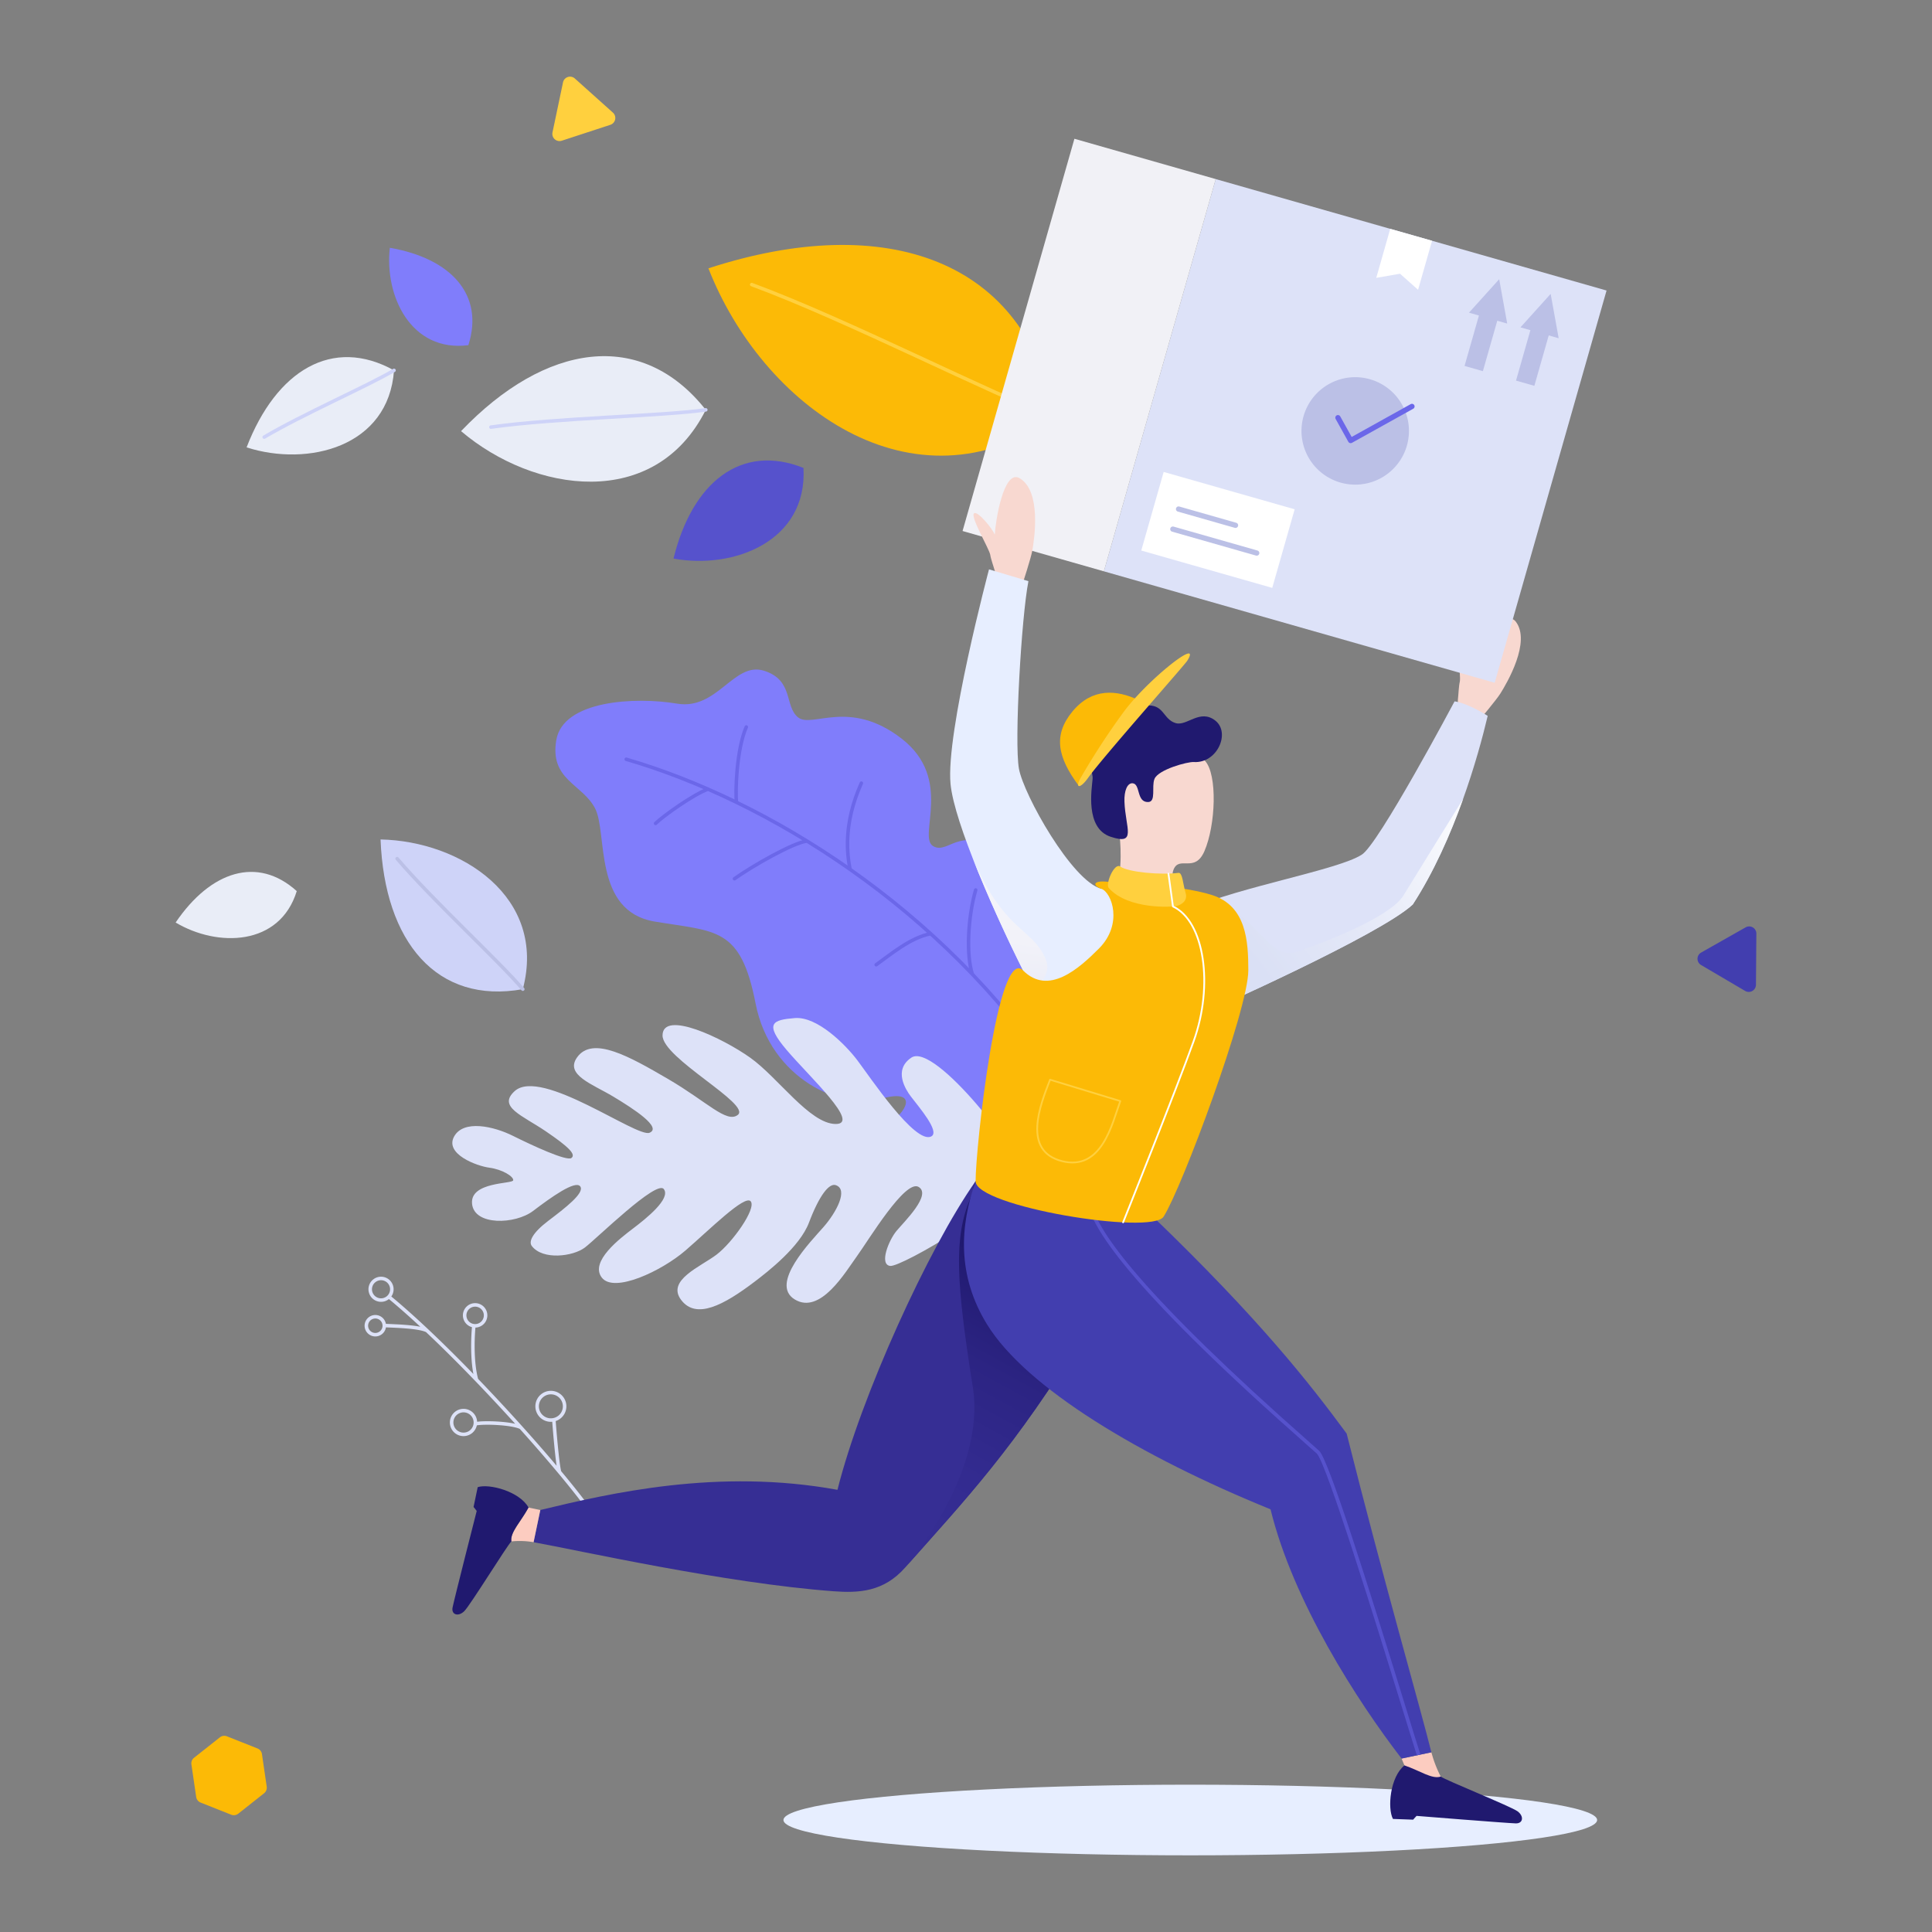 <svg id="SvgjsSvg1001" width="550" height="550" xmlns="http://www.w3.org/2000/svg" version="1.1" xmlns:xlink="http://www.w3.org/1999/xlink" xmlns:svgjs="http://svgjs.com/svgjs"><rect width="100%" height="100%" fill="#808080" stroke="none"/><defs id="SvgjsDefs1002"></defs><g id="SvgjsG1008"><svg xmlns="http://www.w3.org/2000/svg" viewBox="0 0 1100 1100" width="550" height="550"><defs><linearGradient id="a" x1="692.468" x2="839.951" y1="577.543" y2="515.995" gradientTransform="rotate(-15.05 588.11 486.054)" gradientUnits="userSpaceOnUse"><stop offset="0" stop-color="#dae0f5" class="stopColordae0f5 svgShape"></stop><stop offset=".351" stop-color="#e3e7f7" class="stopColore3e7f7 svgShape"></stop><stop offset=".919" stop-color="#fbfcfe" class="stopColorfbfcfe svgShape"></stop><stop offset="1" stop-color="#ffffff" class="stopColorfff svgShape"></stop></linearGradient><linearGradient id="b" x1="554.012" x2="579.947" y1="658.224" y2="488.292" gradientUnits="userSpaceOnUse"><stop offset="0" stop-color="#c4cae9" class="stopColorc4cae9 svgShape"></stop><stop offset=".124" stop-color="#cfd4ed" class="stopColorcfd4ed svgShape"></stop><stop offset=".43" stop-color="#e5e7f5" class="stopColore5e7f5 svgShape"></stop><stop offset=".727" stop-color="#f2f2f9" class="stopColorf2f2f9 svgShape"></stop><stop offset="1" stop-color="#f6f6fb" class="stopColorf6f6fb svgShape"></stop></linearGradient><linearGradient id="c" x1="581.384" x2="500.096" y1="725.371" y2="874.786" gradientUnits="userSpaceOnUse"><stop offset="0" stop-color="#20196f" class="stopColor20196f svgShape"></stop><stop offset=".332" stop-color="#2c2483" class="stopColor2c2483 svgShape"></stop><stop offset=".679" stop-color="#332b90" class="stopColor332b90 svgShape"></stop><stop offset="1" stop-color="#362e94" class="stopColor362e94 svgShape"></stop></linearGradient></defs><g data-name="Secondary shapes" fill="#000000" class="color000 svgShape"><ellipse cx="677.702" cy="1036.24" rx="231.641" ry="20.112" style="mix-blend-mode:multiply" fill="#e7eeff" class="colore7eeff svgShape"></ellipse><path fill="#807dfb" d="M593.501,604.029c13.939-19.951,31.892-80.465-11.75-111.006-19.751-13.825-25.749-16.29-35.205-14.106-6.158,1.421-10.62,5.747-15.384,2.736-8.712-5.506,11.878-38.109-17.83-61.125-29.709-23.018-50.949-5.757-58.904-12.064-7.955-6.311-2.342-21.22-19.472-26.583-17.131-5.366-26.502,22.596-49.467,18.738-23.886-4.009-64.965-1.89-68.771,20.787-3.806,22.674,14.791,24.86,22.081,38.831,7.289,13.974-1.347,58.531,33.944,64.454,35.069,5.889,48.935,2.933,57.452,46.637,8.516,43.711,49.823,60.59,70.747,54.466,20.925-6.124,16.598,5.744,6.185,13.163-10.417,7.42,7.742,14.98,23.271,11.37C545.925,646.713,576.007,629.074,593.501,604.029Z" class="color807dfb svgShape"></path><path fill="none" stroke="#6b67e9" stroke-linecap="round" stroke-linejoin="round" stroke-width="2" d="M600.974 613.678c-64.597-97.109-164.849-158.237-244.429-181.389M419.289 456.773c-.621-5.664-.066-29.814 5.62-42.85M403.11 449.302c-8.266 2.977-25.524 15.27-29.85 19.52M483.983 494.972c-1.625-8.453-4.024-25.644 6.435-49.067M459.494 478.867c-8.025.91-31.604 14.517-41.313 21.434M529.902 531.617c-11.666 2.269-22.914 11.881-31.038 17.67M553.625 554.689c-3.634-10.889-2.551-32.62 1.89-47.961" class="colorStroke6b67e9 svgStroke"></path><path fill="none" stroke="#dde2f8" stroke-linecap="round" stroke-linejoin="round" stroke-width="2" d="M339.424 865.269c-14.258-22.48-77.057-93.327-118.031-126.969M223.054 734.793a6.154 6.154 0 10-6.843 5.375A6.151 6.151 0 00223.054 734.793zM276.432 749.625a5.959 5.959 0 10-6.627 5.204A5.961 5.961 0 00276.432 749.625zM270.622 810.707a6.764 6.764 0 10-7.522 5.909A6.764 6.764 0 00270.622 810.707zM321.415 801.635a7.828 7.828 0 10-8.706 6.839A7.829 7.829 0 00321.415 801.635zM218.767 755.419a5.108 5.108 0 10-5.681 4.462A5.109 5.109 0 00218.767 755.419zM218.797 754.694c4.638.273 19.578.479 24.357 2.925M269.805 754.83c-.491 4.085-1.481 19.959 1.505 30.756M270.622 810.707c3.649-1.038 20.668-.6 25.96 2.051M315.346 808.333c.278 4.444 2.042 25.749 3.255 29.782" class="colorStrokedde2f8 svgStroke"></path><path fill="#5652cc" d="M457.46,266.408c-35.381-14.112-63.307,8.043-73.996,51.617C417.945,324.381,459.827,307.989,457.46,266.408Z" class="color5652cc svgShape"></path><path fill="#ced3f8" d="M297.67,563.196c-48.872,8.779-78.741-26.813-81-85.243C262.358,478.848,311.554,510.725,297.67,563.196Z" class="colorced3f8 svgShape"></path><path fill="none" stroke="#bbc0e6" stroke-linecap="round" stroke-linejoin="round" stroke-width="2" d="M297.67,563.196c-13.495-15.934-50.931-50.175-71.573-74.338" class="colorStrokebbc0e6 svgStroke"></path><path fill="#807dfb" d="M266.665,196.536c9.177-28.644-9.805-49.426-44.713-55.458C218.835,168.586,234.044,200.677,266.665,196.536Z" class="color807dfb svgShape"></path><path fill="#e9edf7" d="M168.957,507.361c-22.317-20.167-49.074-11.436-68.957,17.883C123.779,539.423,159.286,538.791,168.957,507.361Z" class="colore9edf7 svgShape"></path><path fill="#dde2f8" d="M581.521,668.484c2.21-8.669-49.248-75.324-62.638-66.315-10.43,7.016-3.221,18.233-.287,22.101,4.626,6.094,16.712,20.024,11.661,22.735-9.141,4.904-35.208-34.227-42.145-43.366-6.937-9.141-22.896-25.007-35.549-23.992-12.655,1.019-17.67,2.886-4.643,18.206,13.028,15.323,42.455,42.3,27.756,42.095-14.698-.203-32.667-26.455-48.487-37.718-15.821-11.261-49.762-27.332-49.968-12.77-.185,13.024,50.798,39.289,42.812,45.35-6.388,4.85-17.46-7.526-39.542-20.406-22.084-12.88-43.06-24.812-51.922-12.393-7.117,9.971,8.764,15.232,20.582,22.328,11.821,7.096,27.906,17.604,20.671,20.601-7.232,3-61.67-37.284-76.755-23.741-9.98,8.961,4.367,13.86,17.655,22.892,13.287,9.03,17.287,13.196,14.625,15.216-2.66,2.02-22.564-7.251-33.36-12.631-10.797-5.38-28.118-9.408-33.48.479-5.361,9.889,12.83,16.72,20.135,17.684,7.304.964,13.86,4.994,13.551,7.167-.307,2.173-24.643.699-23.429,13.351,1.213,12.653,24.613,11.791,34.729,4.114,10.114-7.677,24.046-17.698,26.848-14.006,2.801,3.691-8.911,12.582-18.139,19.585-9.227,7.004-11.293,11.897-9.426,14.357,6.225,8.201,23.481,6.001,30.224.883,6.744-5.117,40.806-38.73,44.942-33.281,4.136,5.449-9.971,16.712-17.424,22.368-7.453,5.658-24.845,18.857-17.907,27.997,6.936,9.14,34.098-3.718,47.627-15.372,13.531-11.654,34.021-32.196,37.223-27.975,3.201,4.216-10.453,23.447-19.503,30.315-9.05,6.869-28.668,14.556-20.129,25.807,8.538,11.249,24.091,3.046,41.859-10.441,7.424-5.636,25.662-19.772,30.891-33.58,5.956-15.72,11.502-22.577,15.226-21.372,7.418,2.404.328,15.542-6.855,23.765-7.184,8.225-31.046,32.43-16.471,41.313,14.573,8.884,28.799-15.489,35.494-24.724,6.695-9.239,27.435-43.818,35.033-39.335,7.599,4.483-8.191,19.793-12.581,25.064-4.391,5.271-9.991,19.078-3.618,19.921C513.179,721.603,577.579,683.941,581.521,668.484Z" class="colordde2f8 svgShape"></path><path fill="#e9edf7" d="M224.339,210.861c-34.959-19.418-66.998-.078-83.946,43.865C175.448,265.948,221.248,254.473,224.339,210.861Z" class="colore9edf7 svgShape"></path><path fill="none" stroke="#ced3f8" stroke-linecap="round" stroke-linejoin="round" stroke-width="2" d="M224.339,210.861c-14.436,8.629-51.89,24.973-73.917,38.012" class="colorStrokeced3f8 svgStroke"></path><path fill="#e9edf7" d="M401.851,233.347c-36.627-46.325-91.284-38.157-139.344,12.12C303.916,280.673,372.87,291.044,401.851,233.347Z" class="colore9edf7 svgShape"></path><path fill="none" stroke="#ced3f8" stroke-linecap="round" stroke-linejoin="round" stroke-width="2" d="M401.851,233.347c-24.579,3.565-84.918,4.571-122.35,9.836" class="colorStrokeced3f8 svgStroke"></path><path fill="#fcba06" d="M600.599,237.648c-15.781-89.297-95.645-117.968-197.254-84.876C433.703,230.497,519.394,294.634,600.599,237.648Z" class="colorfcba06 svgShape"></path><path fill="none" stroke="#ffd03e" stroke-linecap="round" stroke-linejoin="round" stroke-width="2" d="M600.599,237.648c-35.829-13.044-118.157-55.533-172.608-75.62" class="colorStrokeffd03e svgStroke"></path><path fill="#f8d8d0" d="M863.01,353.915c-6.491-8.451-22.299,18.228-25.135,24.498-.078-4.097-3.977-16.392-6.391-15.683-2.859.847.417,21.71-.319,25.338-.613,2.553-.742,7.103-1.114,10.334-.742,6.481,9.695,6.125,12.012,11.862,0,0,9.833-11.667,12.189-15.4C857.994,388.907,871.836,365.381,863.01,353.915Z" class="colorf8d8d0 svgShape"></path><path fill="#dde2f8" d="M828.18,399.31s-43.705,82.208-52.97,87.38c-13.512,8.615-68.75,18.133-97.353,30.569l9.877,58.522s97.796-43.297,116.64-60.795c23.765-36.587,37.298-84.685,42.657-107.392C847.031,407.594,836.496,400.634,828.18,399.31Z" class="colordde2f8 svgShape"></path><path d="M799.036,509.88c-7.736,12.602-46.64,27.343-60.715,32.028-14.071,4.686-23.003-17.434-37.812-23.977l-13.781,51.901,1.004,5.95s97.796-43.297,116.64-60.795c12.125-18.671,21.584-40.334,28.656-60.096C832.819,455.229,806.741,497.328,799.036,509.88Z" style="mix-blend-mode:multiply" fill="url(#a)"></path><rect width="232.233" height="231.381" x="655.487" y="129.655" fill="#dde2f8" transform="rotate(-74.084 771.609 245.346)" class="colordde2f8 svgShape"></rect><rect width="232.233" height="83.674" x="503.999" y="160.31" fill="#f1f1f6" transform="rotate(-74.084 620.115 202.147)" class="colorf1f1f6 svgShape"></rect><path fill="#bbc0e6" d="M742.187,236.957a30.589,30.589,0,1,1,21.029,37.804A30.589,30.589,0,0,1,742.187,236.957Z" class="colorbbc0e6 svgShape"></path><polyline fill="none" stroke="#6b67e9" stroke-linecap="round" stroke-linejoin="round" stroke-width="3" points="761.767 237.808 769.004 250.821 803.912 231.405"></polyline><polygon fill="#bbc0e6" points="858.142 184.227 853.579 158.966 836.378 178.022 842.042 179.638 833.854 208.347 844.293 211.323 852.481 182.614 858.14 184.228 858.142 184.227" class="colorbbc0e6 svgShape"></polygon><polygon fill="#bbc0e6" points="887.445 192.582 882.882 167.323 865.682 186.379 871.345 187.994 863.158 216.703 873.597 219.68 881.782 190.97 887.445 192.584 887.445 192.582" class="colorbbc0e6 svgShape"></polygon><rect width="46.532" height="77.553" x="670.19" y="262.932" fill="#ffffff" transform="rotate(-74.083 693.457 301.709)" class="colorfff svgShape"></rect><line x1="667.763" x2="715.521" y1="301.262" y2="314.881" fill="none" stroke="#bbc0e6" stroke-linecap="round" stroke-linejoin="round" stroke-width="3" class="colorStrokebbc0e6 svgStroke"></line><line x1="671.022" x2="703.454" y1="289.837" y2="299.085" fill="none" stroke="#bbc0e6" stroke-linecap="round" stroke-linejoin="round" stroke-width="3" class="colorStrokebbc0e6 svgStroke"></line><polygon fill="#ffffff" points="791.541 130.286 815.352 137.076 807.391 164.992 797.126 155.85 783.581 158.201 791.541 130.286" class="colorfff svgShape"></polygon><path fill="#f8d8d0" d="M580.509,272.259c-9.186-5.399-13.833,25.261-14.106,32.137-1.611-3.768-9.836-13.703-11.809-12.142-2.334,1.859,8.528,19.97,9.208,23.61.39,2.594,1.978,6.862,2.846,9.994,1.74,6.288,11.282,2.043,15.583,6.49,0,0,4.737-14.501,5.521-18.848C588.985,306.577,592.992,279.577,580.509,272.259Z" class="colorf8d8d0 svgShape"></path><path fill="#e7eeff" d="M693.859,513.772c-15.308-6.623-44.923-10.497-66.788-7.726l.002-.006c-16.705-4.33-44.255-53.553-46.933-68.343-2.733-15.108,1.408-86.476,5.402-106.811,0,0-17.647-5.268-22.446-6.711,0,0-24.737,93.117-21.895,122.252,2.173,22.259,25.764,75.112,41.299,106.12-16.143,43.103-25.074,104.424-27.036,119.994,9.698,2.607,100.974,20.179,100.974,20.179C663.167,676.752,736.414,543.188,693.859,513.772Z" class="colore7eeff svgShape"></path><path d="M582.567,585.529c6.386-28.743,19.354-28.743,11.031-43.08-8.321-14.338-22.903-14.485-39.712-53.622,8.59,21.931,19.874,46.281,28.613,63.722-14.287,38.149-22.922,90.54-26.08,112.882C556.433,665.401,576.181,614.261,582.567,585.529Z" style="mix-blend-mode:multiply" fill="url(#b)"></path><path fill="#362e94" d="M555.464,672.542c-26.604,37.688-65.357,122.574-78.639,175.685l.008.018c-67.992-12.43-129.438,1.921-169.206,11.488-1.172,5.61-3.83,18.332-3.83,18.332,25.031,4.511,108.868,23.319,170.629,27.917,14.506,1.081,28.626.433,40.896-13.448,34.309-38.808,62.1-67.477,102.898-134.315C618.221,758.219,578.541,683.258,555.464,672.542Z" class="color362e94 svgShape"></path><path fill="url(#c)" d="M618.221,758.219s-39.68-74.962-62.757-85.677c-1.973,2.795-.859,6.292-2.953,9.576-9.445,22.389-8.265,46.923,1.376,107.689,7.866,49.587-38.564,102.727-38.564,102.727C549.632,853.726,577.423,825.056,618.221,758.219Z"></path><path fill="#fcccc0" d="M300.921,858.331c3.695.771,6.706,1.402,6.706,1.402l-3.83,18.332a46.328,46.328,0,0,0-12.635-.445C290.326,872.469,296.51,866.481,300.921,858.331Z" class="colorfcccc0 svgShape"></path><path fill="#20196f" d="M300.921,858.331c-4.411,8.15-10.595,14.138-9.759,19.288-2.359,2.143-23.499,36.527-26.88,39.768-3.46,3.317-7.451,1.893-6.596-2.208,1.252-5.995,13.737-54.904,13.737-54.904-.877-1.228-1.793-2.269-1.793-2.269l2.357-11.28C278.522,844.579,295.836,849.148,300.921,858.331Z" class="color20196f svgShape"></path><path fill="#fcccc0" d="M803.098,1013.044c-1.632-3.405-5.093-11.788-5.093-11.788l16.967-3.552a69.997,69.997,0,0,0,5.319,13.806C816.712,1015.301,812.25,1011.591,803.098,1013.044Z" class="colorfcccc0 svgShape"></path><path fill="#20196f" d="M799.635,1005.149c8.776,2.968,15.724,8.051,20.657,6.36,2.511,1.96,39.972,16.99,43.74,19.772,3.852,2.85,3.124,7.026-1.06,6.876-6.124-.224-56.441-4.266-56.441-4.266-1.06,1.074-1.932,2.15-1.932,2.15l-11.514-.417C789.863,1029.548,791.441,1011.711,799.635,1005.149Z" class="color20196f svgShape"></path><path fill="#423eaf" d="M766.729,816.22c-21.619-29.327-49.896-65.282-110.291-123.499,0,0-78.447-15.39-100.974-20.179-8.937,25.582-10.668,53.6,6.522,81.526,22.258,36.16,87.383,75.175,161.409,105.278,12.749,52.242,49.299,109.115,74.61,141.909,5.6-1.224,16.967-3.552,16.967-3.552C808.855,973.016,787.576,899.239,766.729,816.22Z" class="color423eaf svgShape"></path><path fill="#5652cc" d="M808.738,998.989c-1.767-5.49-4.951-15.792-9.026-29.003-20.698-67.034-43.232-138.971-48.644-143.964-.715-.661-2.393-2.141-4.851-4.304-96.787-85.212-121.243-120.906-124.552-135.852-.731-.144-1.466-.29-2.206-.434.029.139.054.278.083.418,3.008,15.01,27.194,51.034,125.31,137.418,2.441,2.147,4.106,3.616,4.818,4.27,5.457,5.035,34.237,98.257,48.068,143.055,4.026,13.038,7.176,23.246,8.967,28.818C807.399,999.268,808.082,999.124,808.738,998.989Z" class="color5652cc svgShape"></path><path fill="#f8d8d0" d="M637.056,472.491c.982,6.155,2.28,23.551-1.886,33.116,5.465,3.73,39.836,17.262,39.836,2.681-4.852-2.161-8.959-7.871-6.849-13.147,3.281-8.207,12.077,2.197,17.591-10.526,6.439-14.837,7.507-43.681.316-51.447-8.043-8.694-23.843-19.108-44.231-6.133C625.202,437.618,635.061,459.985,637.056,472.491Z" class="colorf8d8d0 svgShape"></path><path fill="#20196f" d="M653.684,456.649c4.726-.099,1.833-8.724,3.626-13.159,2.165-5.342,18.787-9.852,22.378-9.622,13.364.853,21.038-16.673,12.275-23.579-8.769-6.905-16.153,3.309-22.571,1.422-7.478-2.201-6.496-11.268-17.446-9.927-10.112,1.236-5.171,10.51-11.558,12.415-6.579,1.965-16.662-6.498-24.407,4.207-5.742,7.943,6.74,16.53,6.089,25.163-.41,5.39-4.451,27.957,10.268,32.843,15.114,5.018,8.409-4.907,7.874-20.043-.22-6.134,1.636-10.67,4.678-10.404C649.418,446.361,646.926,456.801,653.684,456.649Z" class="color20196f svgShape"></path><path fill="#fcba06" d="M631.021,502.074c-8.994-1.031-9.079,2.169-3.95,3.973,5.952,2.094,12.521,20.107-1.429,34.056-11.454,11.455-28.679,26.91-43.143,12.446-14.464-14.464-27.036,100.886-27.036,119.994,0,14.413,100.205,30.852,107.034,20.179,10.396-16.244,48.24-117.841,48.24-140.24,0-16.649-1.14-36.572-20.492-42.832C670.894,503.388,631.021,502.074,631.021,502.074Z" class="colorfcba06 svgShape"></path><path fill="#ffd03e" d="M631.268,505.595c-2.045-2.286,3.203-14.587,6.528-12.238,4.595,3.251,23,4.91,33.173,3.624,2.355-.298,2.514,6.357,4.037,11.307,1.526,4.951-2.877,6.983-5.201,7.563C667.484,516.432,642.402,518.035,631.268,505.595Z" class="colorffd03e svgShape"></path><path fill="none" stroke="#fff" stroke-linecap="round" stroke-linejoin="round" d="M665.26,497.382l2.567,18.714c17.868,8.354,23.287,44.769,11.761,76.786C669.406,621.168,639.444,695.967,639.444,695.967" class="colorStrokefff svgStroke"></path><path fill="none" stroke="#ffd03e" stroke-linecap="round" stroke-linejoin="round" d="M597.864,614.741l39.982,12.168c-4.636,12.748-10.431,39.982-33.222,34.188C581.833,655.302,592.264,629.032,597.864,614.741Z" class="colorStrokeffd03e svgStroke"></path><path fill="#fcba06" d="M614.308,447.536c-12.321-16.488-14.796-29.09-3.624-42.545,11.175-13.455,25.111-12.304,37.614-6.381C643.808,404.909,614.308,447.536,614.308,447.536Z" class="colorfcba06 svgShape"></path><path fill="#ffd03e" d="M619.614,442.747c7.874-11.114,54.781-63.993,56.374-66.558,8.819-14.188-23.294,11.317-36.667,29.768a414.703,414.703,0,0,0-23.942,36.773C611.94,448.585,614.665,449.736,619.614,442.747Z" class="colorffd03e svgShape"></path><path fill="#fcba06" d="M146.608,995.499,129.224,988.591a4.088,4.088,0,0,0-4.051.592l-14.677,11.601a4.094,4.094,0,0,0-1.513,3.804l2.712,18.512a4.092,4.092,0,0,0,2.538,3.211l17.384,6.908a4.096,4.096,0,0,0,4.051-.591l14.677-11.603a4.092,4.092,0,0,0,1.512-3.804l-2.709-18.512A4.095,4.095,0,0,0,146.608,995.499Z" class="colorfcba06 svgShape"></path><path fill="#ffd03e" d="M320.553,46.904l-5.984,28.482a4.093,4.093,0,0,0,5.281,4.731l27.658-9.057a4.093,4.093,0,0,0,1.459-6.939l-21.676-19.426A4.094,4.094,0,0,0,320.553,46.904Z" class="colorffd03e svgShape"></path><path fill="#423eaf" d="M993.887,527.995l-25.32,14.349a4.092,4.092,0,0,0-.056,7.091l25.087,14.753a4.094,4.094,0,0,0,6.17-3.496l.231-29.102A4.093,4.093,0,0,0,993.887,527.995Z" class="color423eaf svgShape"></path></g></svg></g></svg>